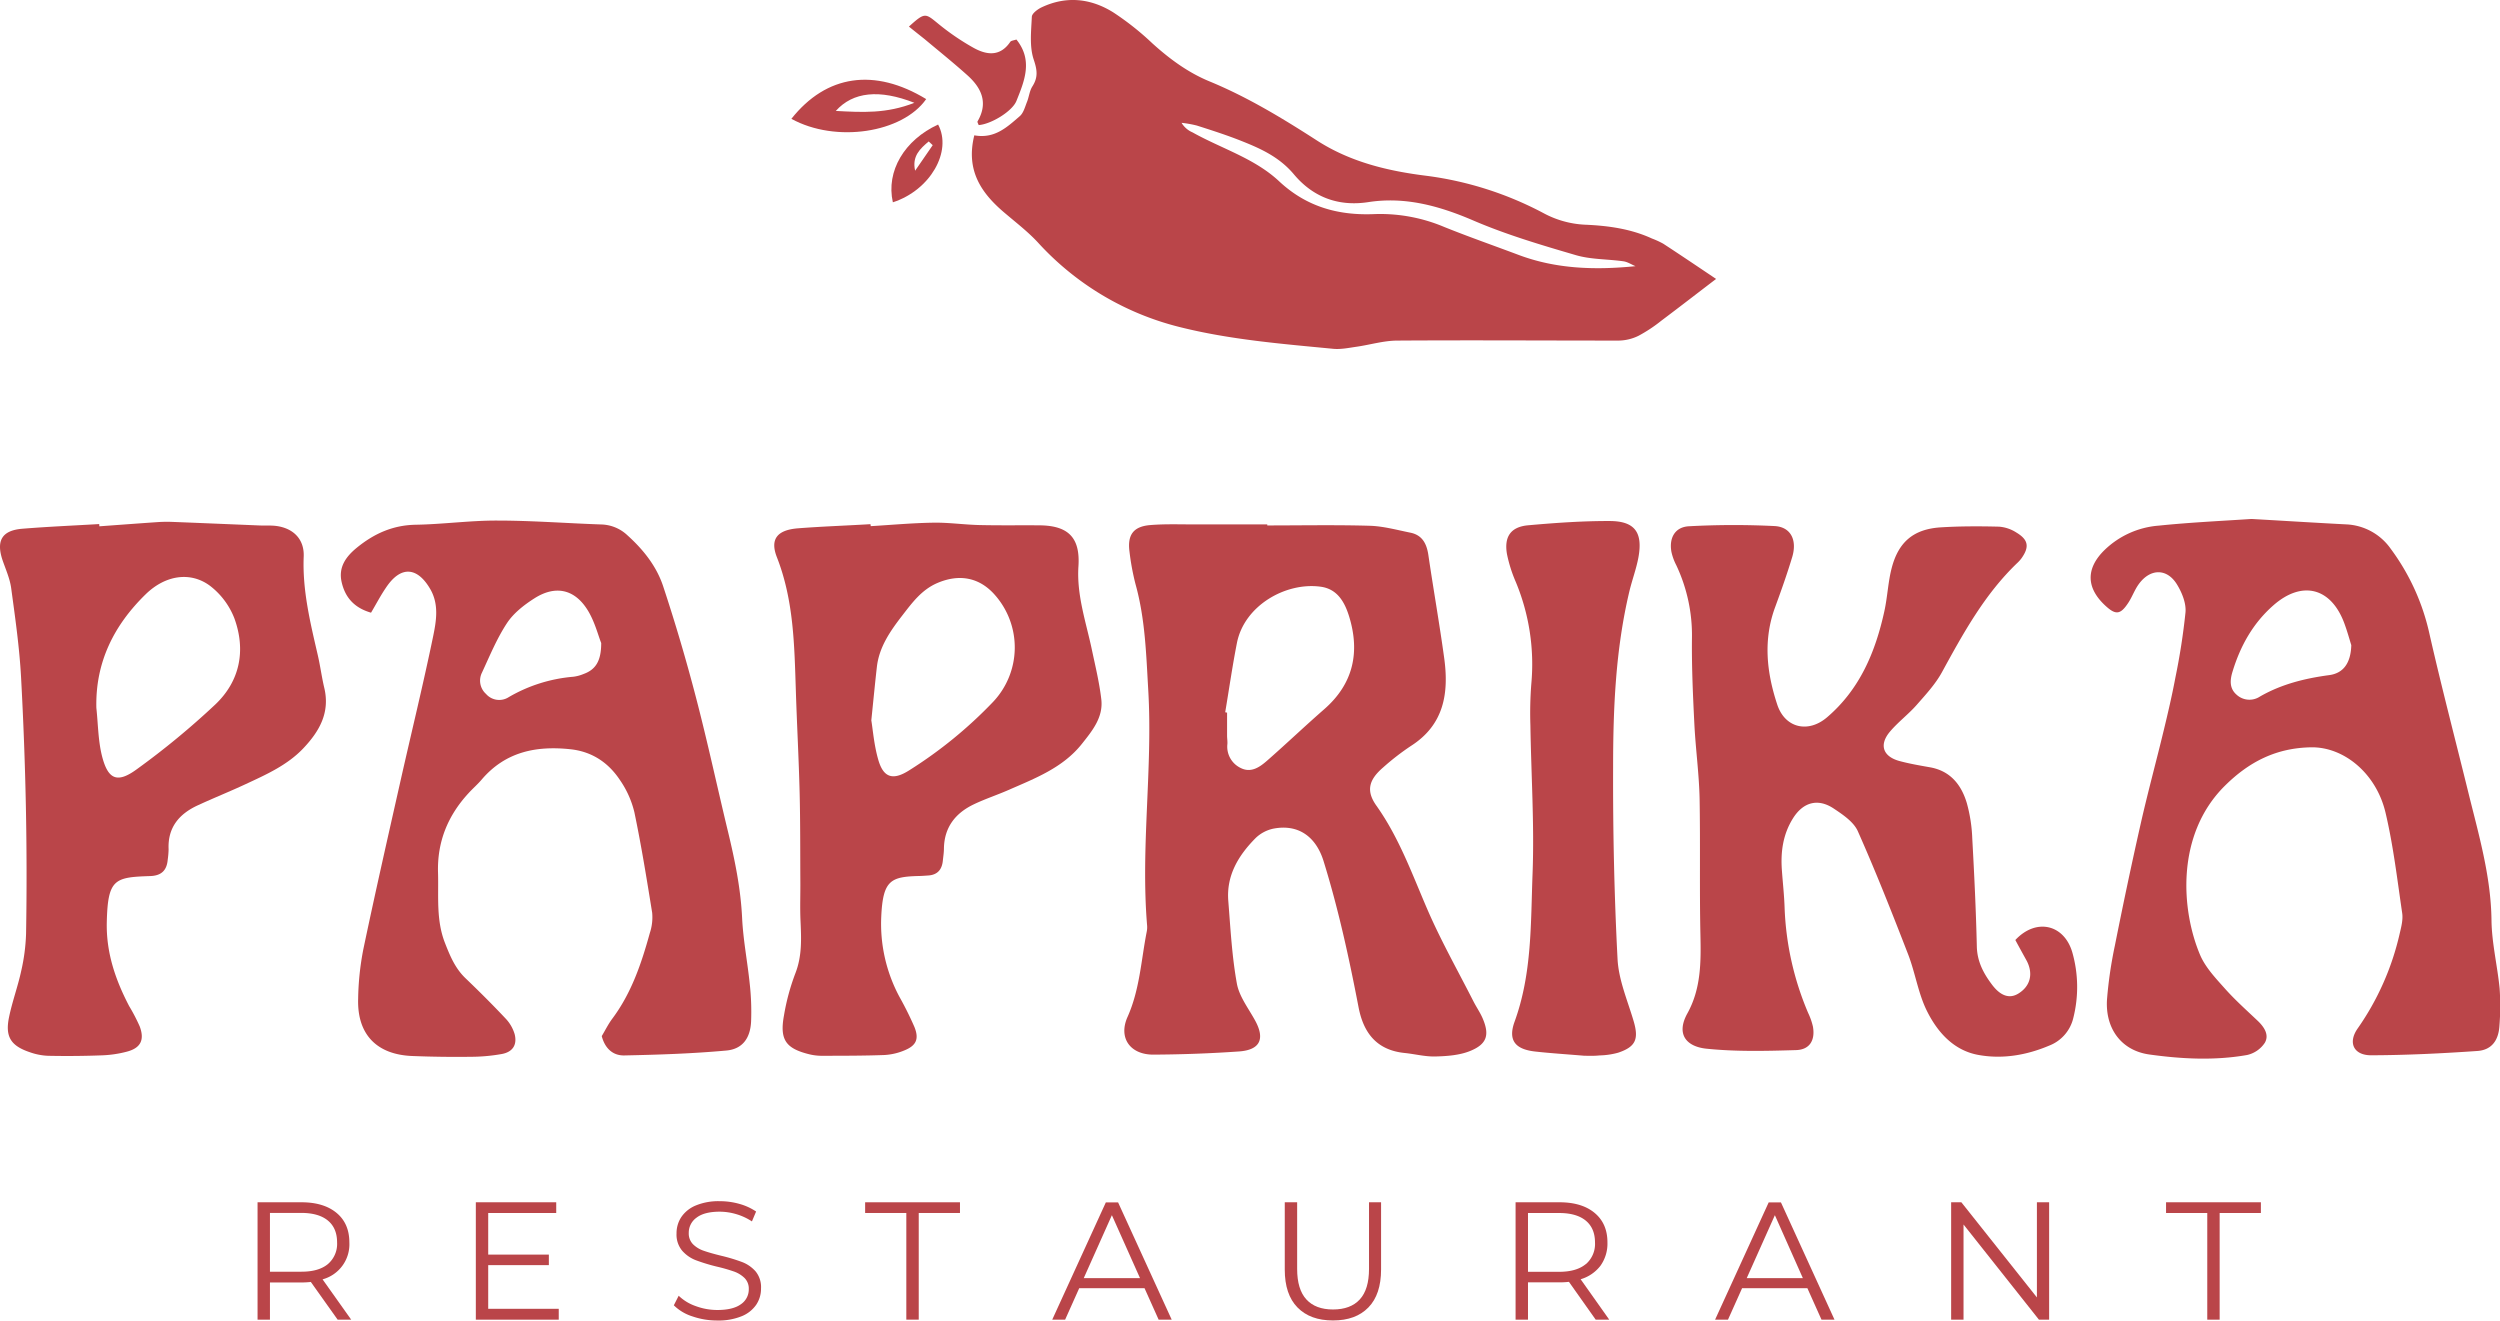<svg xmlns="http://www.w3.org/2000/svg" viewBox="0 0 922.6 487.33"><defs><style>.cls-1{fill:#ba4549;}</style></defs><g id="Capa_2" data-name="Capa 2"><g id="Capa_1-2" data-name="Capa 1"><path class="cls-1" d="M359.56,49.94c7.53,1.37,12.13-3.06,16.78-7.07,1.38-1.19,1.93-3.44,2.67-5.28s.93-4.08,2-5.73c2.13-3.36,1.77-6,.47-9.89-1.61-4.82-.93-10.5-.69-15.79.06-1.24,2.17-2.8,3.67-3.5,9.11-4.28,18.11-3.28,26.4,1.9A103.74,103.74,0,0,1,425.27,16c6.34,5.74,13.16,10.76,21,14,14.08,5.8,27,13.64,39.72,21.84,12.41,8,26.28,11.29,40.63,13.06a126.76,126.76,0,0,1,42.91,13.71,35.69,35.69,0,0,0,15.35,4.31c8.45.36,16.9,1.48,24.75,5.1a31.7,31.7,0,0,1,4.18,1.92c6.34,4.14,12.62,8.38,19.5,13-6.58,5-13.4,10.3-20.29,15.47a54.19,54.19,0,0,1-8.34,5.51,17.09,17.09,0,0,1-7.28,1.77c-27.22,0-54.45-.18-81.66,0-5.07,0-10.11,1.56-15.18,2.28-2.78.4-5.64,1-8.39.77-19.15-1.85-38.38-3.38-57.11-8.12A105,105,0,0,1,383,89.45c-3.64-3.92-7.94-7.23-12-10.68C362.22,71.43,356.31,63,359.56,49.94Zm244,48.29c-1.49-.62-2.92-1.58-4.46-1.8-5.84-.83-11.93-.63-17.51-2.26-12.78-3.74-25.64-7.54-37.84-12.78-12.58-5.41-25.2-8.9-38.79-6.8-11.27,1.74-20.53-2-27.44-10.23-5.3-6.31-12-9.4-19.13-12.24-5.47-2.19-11.11-4-16.72-5.79a40.42,40.42,0,0,0-5.63-1,8.69,8.69,0,0,0,4.06,3.53c10.7,6,22.87,9.53,32,18.09C482.22,76.38,494,79.62,507.47,79A60.75,60.75,0,0,1,533,83.77c9.05,3.64,18.26,6.86,27.39,10.29C574.31,99.3,588.74,99.71,603.59,98.23Z"/><path class="cls-1" d="M467.68,193.91c12.59,0,25.19-.25,37.77.12,5,.14,10.05,1.54,15,2.54,4.44.89,6.06,4.08,6.68,8.3,1.86,12.66,4.09,25.27,5.83,37.94,1.78,12.91,0,24.61-12.21,32.43a91.56,91.56,0,0,0-10.34,8c-5.3,4.58-6.34,8.61-2.47,14.08,8.43,11.87,13.23,25.38,18.93,38.55,5,11.51,11.2,22.48,16.89,33.67,1.05,2.06,2.39,4,3.31,6.07,2.73,6.24,1.76,9.71-4.6,12.27-3.89,1.56-8.43,1.89-12.7,2-3.8.11-7.61-.9-11.43-1.29-10.29-1.06-15.19-7.41-17-17-3.49-18.12-7.41-36.13-12.88-53.78-2.86-9.22-9.48-13.77-18.57-12a13.45,13.45,0,0,0-6.52,3.47c-6.31,6.37-10.84,13.77-10.08,23.2.81,10.2,1.35,20.48,3.17,30.52.88,4.81,4.33,9.19,6.77,13.69,3.66,6.74,1.79,10.79-6,11.34-10.49.73-21,1.11-31.55,1.17-8.57.05-13.05-6.15-9.57-13.92,4.51-10.09,5-20.88,7.07-31.4a8.08,8.08,0,0,0,.15-2.3c-2.42-29,2.12-57.94.42-86.93-.76-13.07-1.12-26.15-4.65-38.89a89.57,89.57,0,0,1-2.26-12.1c-.85-6.27,1.4-9.38,7.68-9.89,5.62-.46,11.29-.22,16.94-.24q13.11,0,26.21,0Zm-15.53,68.94.69.15c0,2.83,0,5.65,0,8.47,0,1,.18,2.06.12,3.08a8.72,8.72,0,0,0,4.91,8.87c3.82,1.93,7-.31,9.72-2.69,7.14-6.26,14-12.8,21.17-19.06,10.7-9.38,13.17-21,9.13-34.15-1.61-5.21-4.27-10.16-10.52-11-12.82-1.76-28.18,6.92-30.9,20.79C454.81,245.77,453.58,254.33,452.15,262.85Z"/><path class="cls-1" d="M222.07,382.36c1.24-2.06,2.37-4.38,3.88-6.41,7.07-9.45,10.76-20.38,13.84-31.55a18.47,18.47,0,0,0,.89-7.54c-2-12.41-4-24.83-6.57-37.12a35.39,35.39,0,0,0-5.31-11.85c-4.27-6.44-10.31-10.54-18.31-11.39-12.67-1.35-24,.95-32.73,11.19-1.49,1.76-3.26,3.28-4.83,5-7.65,8.29-11.62,17.95-11.28,29.36.26,8.69-.76,17.4,2.54,25.88,1.89,4.84,3.78,9.43,7.63,13.11,5,4.79,9.93,9.7,14.68,14.75a14.29,14.29,0,0,1,3.42,5.83c1,3.91-.66,6.57-4.67,7.34A66,66,0,0,1,173.76,390q-10.8.14-21.59-.29c-13.17-.5-20.39-8-20-21.09a103.17,103.17,0,0,1,1.92-18.33c4.37-20.82,9.09-41.56,13.76-62.31,4-17.73,8.32-35.38,12-53.16,1.16-5.65,2.19-11.69-1-17.31-4.59-8-10.72-9.17-16.41-.64-2,2.93-3.62,6.05-5.51,9.24-6.37-1.84-9.63-5.81-10.87-11.38-1.2-5.42,1.57-9.29,5.63-12.61,6.36-5.19,13.3-8.33,21.75-8.47,10-.17,20-1.57,30-1.54,12.83,0,25.66,1,38.49,1.44a14.57,14.57,0,0,1,9.67,4.05c5.84,5.26,10.68,11.37,13.12,18.72q6.75,20.4,12.16,41.22c4.27,16.37,7.81,32.92,11.78,49.36,2.53,10.49,4.69,21,5.21,31.85.39,8.19,2,16.31,2.83,24.48a92.65,92.65,0,0,1,.48,13.83c-.31,6.1-3.19,10.09-9.12,10.63-12.5,1.14-25.08,1.55-37.64,1.81C226.21,389.6,223.24,386.92,222.07,382.36Zm-.2-145.06c-1.13-2.82-2.38-7.9-5-12.13-4.83-7.79-11.91-9.29-19.65-4.36-3.8,2.42-7.68,5.44-10.11,9.12-3.75,5.69-6.39,12.14-9.28,18.37a6.59,6.59,0,0,0,1.52,7.78,6.46,6.46,0,0,0,8.41,1.18,56.6,56.6,0,0,1,23.86-7.52,14.27,14.27,0,0,0,3.71-1C219.73,247.16,221.88,244.06,221.87,237.3Z"/><path class="cls-1" d="M830.9,191.52c11.89.67,23.42,1.4,35,2a21.21,21.21,0,0,1,16.37,9,82.29,82.29,0,0,1,14.26,31.24c4.48,19.73,9.62,39.31,14.46,59,3.8,15.42,8.27,30.66,8.47,46.82.1,8.41,2.17,16.77,3,25.19a91.75,91.75,0,0,1-.07,13.77c-.32,5.49-2.95,9-8.24,9.32-13,.9-26.09,1.54-39.14,1.58-6.4,0-8.64-4.64-4.92-9.92a99.18,99.18,0,0,0,15.48-34.94c.58-2.47,1.29-5.13.94-7.55-1.82-12.42-3.28-24.95-6.16-37.14-3.44-14.54-15.4-24.3-27.47-24.1-12.67.22-22.71,5.14-31.89,14.27-18.09,18-16.1,45.88-9,62.51,2,4.56,5.71,8.47,9.1,12.27,3.75,4.21,8,8,12.09,11.88,2.4,2.28,4.33,5.19,2.62,8.12a10.62,10.62,0,0,1-6.55,4.5c-12,2.11-24.14,1.47-36.06-.19-10.45-1.46-16.36-9.74-15.61-20.44a155,155,0,0,1,2.89-19.74c3-15.05,6.16-30.08,9.55-45.05,2.6-11.48,5.7-22.85,8.46-34.29,1.57-6.47,3.09-13,4.31-19.5a242.72,242.72,0,0,0,3.75-24.2c.27-3.25-1.23-7.05-3-10-3.69-6.29-10-6.28-14.31-.28-1.48,2.07-2.35,4.56-3.74,6.7-2.94,4.52-4.68,4.71-8.48,1.21-7.15-6.57-7.33-13.75-.35-20.58a32.29,32.29,0,0,1,20-9C808.12,192.8,819.67,192.26,830.9,191.52Zm36.82,46.56c-.59-1.86-1.45-5.06-2.61-8.16-4.9-13.09-15.52-15.75-26-6.65-7.61,6.63-12.29,15-15.2,24.54-.93,3-1.28,6.18,1.49,8.57a7,7,0,0,0,8.6.68c7.93-4.57,16.55-6.7,25.55-7.91C864.77,248.46,867.54,244.74,867.72,238.08Z"/><path class="cls-1" d="M743.74,346.9c7.6-8.14,17.91-5.87,21,4.47a46.7,46.7,0,0,1,.37,24.39,14.48,14.48,0,0,1-8.82,10.09c-8.43,3.58-17.4,5.11-26.36,3.43s-14.88-8.35-18.72-16c-3.29-6.51-4.35-14.1-7-21-5.92-15.29-11.94-30.56-18.6-45.54-1.53-3.43-5.49-6.09-8.85-8.33-5.87-3.93-11.33-2.38-15.06,3.56s-4.61,12.41-4.11,19.21c.33,4.61.85,9.21,1,13.82a109,109,0,0,0,8.69,38.82,24.15,24.15,0,0,1,1.77,5.06c.87,5-1.19,8.5-6.22,8.65-11,.33-22.15.61-33.09-.52-7.37-.77-11.33-5.29-7-13.08,5.08-9.21,5-19.08,4.78-29.17-.35-16.7,0-33.41-.3-50.11-.2-9.22-1.49-18.41-1.94-27.63-.52-10.51-1-21-.88-31.57a60.54,60.54,0,0,0-5.78-26.85,20.13,20.13,0,0,1-1.81-5c-.9-5.19,1.4-9.15,6.53-9.39a305,305,0,0,1,31.57-.07c6,.33,8.37,5.21,6.48,11.46s-4,12.21-6.2,18.21c-4.58,12.2-3.26,24.3.69,36.23,2.85,8.63,11.4,10.64,18.38,4.67,12.09-10.33,17.86-24.13,21.15-39.18,1.15-5.25,1.35-10.73,2.7-15.91,2.53-9.71,8.16-14.36,18.05-15,7.17-.45,14.38-.44,21.57-.26a13.72,13.72,0,0,1,6.38,2.16c4.45,2.67,4.87,5.3,1.93,9.47a12.47,12.47,0,0,1-1.53,1.72c-12.09,11.55-20,26-27.88,40.41-2.42,4.41-6,8.26-9.35,12.08-3.05,3.45-6.82,6.27-9.79,9.78-4.12,4.86-2.64,9.21,3.5,10.87,3.7,1,7.51,1.65,11.29,2.32,7.53,1.35,11.55,6.49,13.56,13.22a56.06,56.06,0,0,1,2,12.92c.74,13.33,1.38,26.66,1.69,40,.13,5.53,2.46,9.89,5.55,14,3.21,4.3,6.55,5.35,9.77,3.36,4.38-2.69,5.58-7.18,3.14-12C746.52,352,745.06,349.38,743.74,346.9Z"/><path class="cls-1" d="M321.33,194.17c7.68-.45,15.36-1.16,23.06-1.28,5.62-.1,11.25.73,16.89.87,7.45.18,14.9.05,22.35.11,10.71.09,15.05,4.62,14.36,15.11-.71,10.73,2.86,20.74,5,31,1.28,6,2.73,12,3.44,18.12.77,6.66-3.39,11.66-7.2,16.46-7,8.79-17.23,12.67-27.1,17-4.22,1.85-8.63,3.29-12.78,5.28-6.75,3.23-10.86,8.43-11,16.24,0,1.53-.25,3.07-.41,4.6-.33,3.25-2,5.19-5.39,5.41-1,.06-2.05.15-3.07.18-10.79.23-13.64,1.5-14.26,15A57,57,0,0,0,332,368a122.59,122.59,0,0,1,5.46,11c1.76,4.37.71,6.81-3.56,8.58a22.35,22.35,0,0,1-7.43,1.76c-7.7.29-15.41.27-23.12.29a19.63,19.63,0,0,1-4.58-.53c-8.78-2.14-11.09-5.37-9.46-14.3a81.44,81.44,0,0,1,4.17-15.49c2.57-6.51,2.23-13,1.93-19.74-.21-4.85,0-9.72-.05-14.59-.06-10.78,0-21.56-.26-32.33-.31-12.58-1-25.15-1.4-37.73-.55-16.68-.75-33.34-7-49.29-2.61-6.68.12-10,7.64-10.65,8.95-.7,17.93-1,26.89-1.54C321.3,193.67,321.31,193.92,321.33,194.17Zm.22,71.67c.58,3.46,1,9.12,2.55,14.48,1.92,6.75,5.45,7.8,11.53,3.9A162.17,162.17,0,0,0,366.51,259a29.24,29.24,0,0,0,.81-39.25c-5.79-6.73-13.34-8.07-21.46-4.57-5.79,2.51-9.28,7.32-12.81,11.87-4.34,5.61-8.58,11.58-9.44,19C322.94,251.91,322.38,257.78,321.55,265.84Z"/><path class="cls-1" d="M36.67,194.23c7.16-.52,14.32-1.06,21.49-1.55a50.83,50.83,0,0,1,5.38-.08c10.78.42,21.55.88,32.32,1.32,2,.08,4.13-.08,6.16.19,6.32.86,10.31,4.94,10.06,11.26-.51,12.51,2.44,24.45,5.21,36.46.92,4,1.44,8.07,2.39,12.06,2.14,9.06-1.76,15.92-7.68,22.2s-13.76,9.76-21.44,13.33c-5.81,2.71-11.76,5.09-17.58,7.78-6.86,3.16-11.11,8.16-10.76,16.19a31.07,31.07,0,0,1-.32,3.83c-.33,3.93-2.28,5.93-6.42,6.08-13.17.44-15.71,1-16.07,17.08-.25,11.2,3.19,21.2,8.23,30.87a67.81,67.81,0,0,1,3.91,7.51c1.88,5,.37,8-4.72,9.34a41.45,41.45,0,0,1-9.13,1.36q-10,.38-20,.17a22.8,22.8,0,0,1-6.75-1.34C4,385.94,1.85,382.6,3.33,375.42c1.18-5.78,3.26-11.36,4.5-17.12a71,71,0,0,0,1.79-13.68c.55-31.6-.14-63.19-1.85-94.74-.6-11-2.17-21.95-3.65-32.87-.48-3.5-2-6.85-3.17-10.25-2.43-7.22-.25-11,7.25-11.63,9.45-.77,18.94-1.17,28.41-1.73Zm-1.11,67c.63,5.82.64,11.8,2,17.45,2.21,9,5.64,10.54,12.93,5.2a292.63,292.63,0,0,0,29-23.93c9.12-8.68,11.28-20,7-31.77a27.81,27.81,0,0,0-9-12c-7.17-5.33-16.44-4-23.76,3.16C42.08,230.72,35.17,244.36,35.56,261.22Z"/><path class="cls-1" d="M584.63,389.61c-6.9-.58-12.54-.93-18.15-1.56-7.23-.82-10.06-4.07-7.54-11,6.48-17.79,5.94-36.36,6.64-54.69.68-18.17-.52-36.42-.8-54.64a138.5,138.5,0,0,1,.34-15.39,79,79,0,0,0-5.74-37.58,52,52,0,0,1-3.24-10.23c-1.13-6.46,1.39-10.1,7.82-10.67,10-.89,20-1.6,30-1.57,9.34,0,12.37,4.17,10.68,13.43-.78,4.24-2.34,8.33-3.34,12.54-5.09,21.38-6,43.21-6,65-.08,23.57.42,47.17,1.64,70.7.4,7.72,3.71,15.33,5.94,22.91,1.94,6.6.78,9.46-5.73,11.63a27.87,27.87,0,0,1-6.79,1C588,389.74,585.69,389.61,584.63,389.61Z"/><path class="cls-1" d="M335.43,9.81c5.8-5.24,6-5,10.6-1.23a89.5,89.5,0,0,0,13.23,9.06c4.79,2.66,9.79,3.38,13.56-2.18.34-.5,1.35-.54,2.27-.88,6.17,7.66,3,15.24,0,22.7-1.58,3.85-9.37,8.55-13.92,8.88-.15-.47-.57-1.1-.41-1.38,4-6.83,1.49-12.3-3.75-17s-10.52-8.93-15.81-13.36C339.3,12.91,337.41,11.42,335.43,9.81Z"/><path class="cls-1" d="M292.05,43.85C305,27.52,322.76,25,341.8,36.57,333.05,49.06,308.42,52.86,292.05,43.85Zm45.39-5.91c-12.92-5.06-22.65-4.08-29,3C318.28,41.46,327.1,42,337.44,37.94Z"/><path class="cls-1" d="M329.5,74.66c-2.58-11.53,4.3-23,16.7-28.7C351.48,55.81,343.35,70.17,329.5,74.66Zm14.71-21.09-1.49-1.37c-3.13,2.68-6.22,5.39-5,10.8Z"/><path class="cls-1" d="M124.6,487l-9.89-13.91a30,30,0,0,1-3.47.19H99.62V487H95.05V443.69h16.19c5.53,0,9.85,1.32,13,3.95s4.69,6.27,4.69,10.89a13.41,13.41,0,0,1-9.89,13.6L129.6,487ZM121,466.5a9.81,9.81,0,0,0,3.4-8q0-5.26-3.4-8.07t-9.83-2.82H99.62v21.7h11.5Q117.56,469.34,121,466.5Z"/><path class="cls-1" d="M206.2,483V487H175.6V443.69h29.67v3.95h-25.1V463h22.38v3.89H180.17V483Z"/><path class="cls-1" d="M255.5,485.79a17,17,0,0,1-6.83-4.08l1.79-3.53a17.17,17.17,0,0,0,6.25,3.81,23,23,0,0,0,8,1.45c3.88,0,6.78-.71,8.72-2.13a6.58,6.58,0,0,0,2.9-5.54,5.53,5.53,0,0,0-1.57-4.14,10.67,10.67,0,0,0-3.87-2.38,61.27,61.27,0,0,0-6.36-1.82,67.84,67.84,0,0,1-7.79-2.38,12.83,12.83,0,0,1-5-3.5,9.26,9.26,0,0,1-2.07-6.36,10.82,10.82,0,0,1,1.73-6,11.93,11.93,0,0,1,5.32-4.3,21.76,21.76,0,0,1,8.9-1.6,26.2,26.2,0,0,1,7.26,1,21,21,0,0,1,6.15,2.81l-1.54,3.65a21.3,21.3,0,0,0-5.81-2.69,21.61,21.61,0,0,0-6.06-.9c-3.79,0-6.65.73-8.56,2.2a6.8,6.8,0,0,0-2.88,5.65,5.66,5.66,0,0,0,1.58,4.18,10.36,10.36,0,0,0,4,2.41q2.37.83,6.39,1.82a64.06,64.06,0,0,1,7.7,2.32,12.65,12.65,0,0,1,5,3.46,9.18,9.18,0,0,1,2,6.28,10.68,10.68,0,0,1-1.76,6,11.9,11.9,0,0,1-5.41,4.27,22.66,22.66,0,0,1-9,1.57A27.82,27.82,0,0,1,255.5,485.79Z"/><path class="cls-1" d="M334.47,447.64h-15.2v-3.95h35v3.95H339.05V487h-4.58Z"/><path class="cls-1" d="M422.38,475.4H398.27L393.08,487h-4.76l19.78-43.27h4.52L432.4,487h-4.82Zm-1.67-3.71-10.38-23.24-10.39,23.24Z"/><path class="cls-1" d="M478.83,482.51q-4.71-4.81-4.7-14V443.69h4.57v24.6q0,7.54,3.4,11.25t9.83,3.71q6.49,0,9.89-3.71t3.4-11.25v-24.6h4.45v24.79q0,9.21-4.66,14c-3.12,3.22-7.47,4.82-13.08,4.82S482,485.73,478.83,482.51Z"/><path class="cls-1" d="M588.87,487,579,473.05a29.72,29.72,0,0,1-3.46.19H563.89V487h-4.58V443.69h16.2q8.28,0,13,3.95t4.7,10.89a14.08,14.08,0,0,1-2.56,8.56,14.23,14.23,0,0,1-7.33,5L593.87,487Zm-3.65-20.46a9.84,9.84,0,0,0,3.4-8c0-3.51-1.14-6.2-3.4-8.07s-5.55-2.82-9.83-2.82h-11.5v21.7h11.5Q581.81,469.34,585.22,466.5Z"/><path class="cls-1" d="M667,475.4H642.9L637.7,487h-4.76l19.78-43.27h4.52L677,487H672.2Zm-1.67-3.71L655,448.45l-10.39,23.24Z"/><path class="cls-1" d="M756.21,443.69V487h-3.77l-27.82-35.11V487h-4.57V443.69h3.77L751.7,478.8V443.69Z"/><path class="cls-1" d="M814.57,447.64H799.36v-3.95h35v3.95H819.14V487h-4.57Z"/></g></g></svg>
